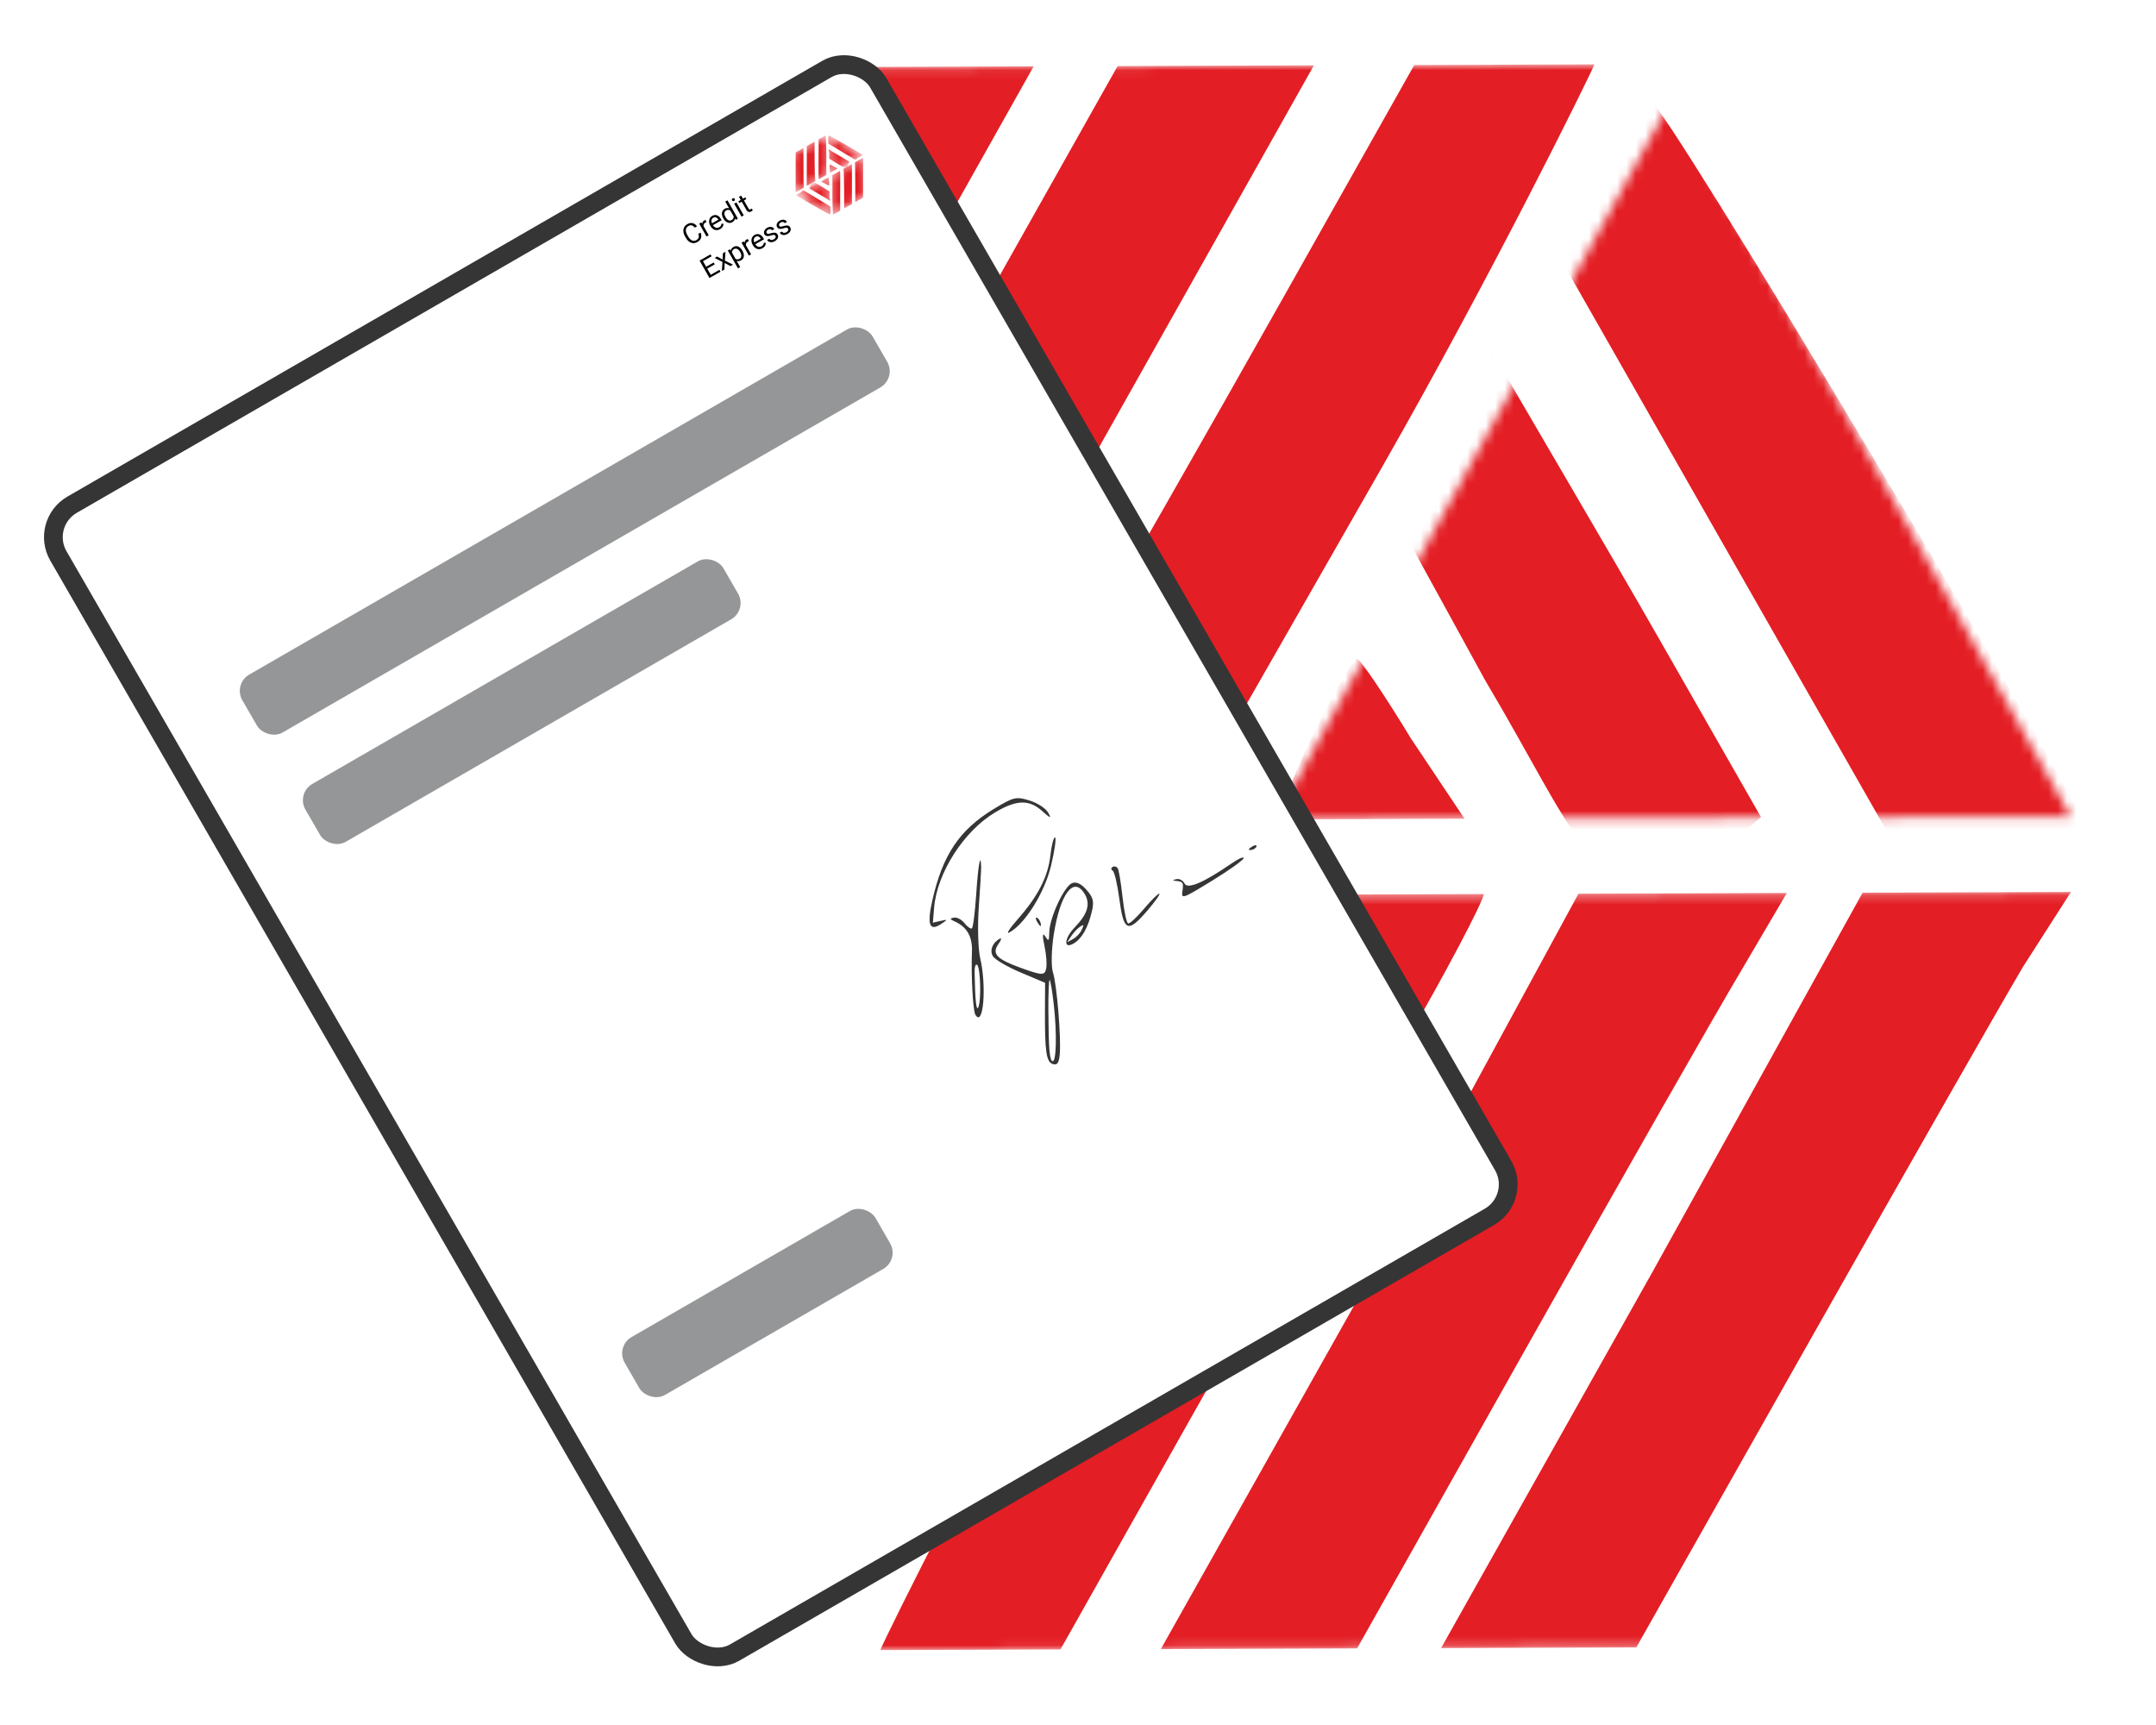 <svg width="230" height="184" viewBox="0 0 230 184" fill="none" xmlns="http://www.w3.org/2000/svg">
<mask id="mask0_104_31" style="mask-type:alpha" maskUnits="userSpaceOnUse" x="34" y="6" width="187" height="82">
<path d="M178.192 10.856L136.028 87.403L220.903 87.1L178.192 10.856Z" fill="#C4C4C4"/>
<path d="M174.136 6.849L131.986 87.417L34.987 87.764L71.074 7.218L174.136 6.849Z" fill="#C4C4C4"/>
</mask>
<g mask="url(#mask0_104_31)">
<path fill-rule="evenodd" clip-rule="evenodd" d="M71.158 39.483C61.1 57.267 50.765 75.382 48.19 79.746L43.069 87.735L55.194 87.692L65.299 87.656L87.695 47.239L110.268 7.078L99.856 7.115L89.441 7.152L71.158 39.483ZM101.173 39.118C91.242 56.76 80.916 74.878 78.225 79.38L73.382 87.627L84.12 87.588L95.611 87.547L117.56 47.147L140.165 6.971L129.696 7.008L119.226 7.046L101.173 39.118ZM136.782 31.944C129.034 45.701 118.965 63.328 114.412 71.118C109.856 78.907 105.713 86.837 105.715 87.511C105.715 87.511 109.757 87.497 115.819 87.475L125.923 87.439L147.588 49.56C159.074 29.429 169.394 8.542 170.094 6.864C170.094 6.864 168.021 6.871 160.94 6.897L150.873 6.933L136.782 31.944ZM170.137 18.926L166.124 26.982L183.826 58.041L202.729 91.185L212.826 89.139C218.828 89.548 223.434 90.423 222.93 89.103C220.489 82.714 177.454 10.912 176.171 10.863C175.353 10.834 172.453 13.848 170.137 18.926ZM155.913 49.216L150.429 57.975L158.458 72.606C168.368 89.298 168.836 94.534 179.362 94.497L187.863 87.161L177.097 68.327C171.177 57.967 161.463 41.55 160.105 39.066C157.876 34.981 160.869 41.296 155.913 49.216ZM140.758 76.98C138.885 80.668 136.523 86.395 136.027 87.403C136.027 87.403 140.596 87.386 146.132 87.367L156.236 87.331L150.518 78.771C147.68 74.094 145.087 70.268 144.758 70.269C144.428 70.27 142.629 73.291 140.758 76.98ZM44.573 100.458C46.557 103.463 56.432 120.532 66.52 138.385L84.861 170.848L90.569 161.506C95.467 153.489 95.82 151.462 93.046 147.232C91.269 144.521 83.789 131.639 76.424 118.608L63.036 94.913L52 94.952C41.153 94.991 41.027 95.084 44.573 100.458ZM76.34 95.608C76.342 96.17 82.171 106.808 89.295 119.246L102.246 141.859L107.073 132.011L111.897 122.163L104.684 109.085C97.869 96.734 96.882 95.968 86.903 95.297C81.09 94.904 76.338 95.045 76.34 95.608ZM112.658 102.65C114.935 106.996 117.132 110.923 117.541 111.382C118.332 112.26 126.062 98.313 126.054 96.027C126.051 95.289 122.105 94.701 117.285 94.719L108.523 94.75L112.658 102.65ZM123.054 119.659C115.278 133.416 105.018 151.534 100.253 159.92L91.585 175.171L102.126 175.097L112.665 175.02L135.352 134.798L158.039 94.573L147.614 94.61L137.187 94.648L123.054 119.659ZM151.587 121.992C143.145 137.091 132.87 155.206 128.752 162.254L121.266 175.065L131.942 175.027L142.617 174.989L157.967 147.538C166.409 132.442 176.685 114.324 180.803 107.276L188.289 94.465L177.613 94.503L166.938 94.541L151.587 121.992ZM176.293 134.079L153.863 173.731L161.464 174.483C165.646 174.899 170.433 174.716 172.106 174.082C174.799 173.06 218.035 99.319 218.022 95.769C218.019 94.994 213.677 94.374 208.37 94.393L198.724 94.428L176.293 134.079Z" fill="#E31E24"/>
</g>
<mask id="mask1_104_31" style="mask-type:alpha" maskUnits="userSpaceOnUse" x="43" y="95" width="187" height="82">
<path d="M85.808 172.021L127.972 95.474L43.098 95.777L85.808 172.021Z" fill="#C4C4C4"/>
<path d="M89.864 176.027L132.014 95.459L229.014 95.112L192.926 175.658L89.864 176.027Z" fill="#C4C4C4"/>
</mask>
<g mask="url(#mask1_104_31)">
<path fill-rule="evenodd" clip-rule="evenodd" d="M192.843 143.393C202.901 125.609 213.236 107.494 215.81 103.13L220.931 95.141L208.806 95.184L198.702 95.22L176.305 135.637L153.732 175.798L164.145 175.761L174.559 175.724L192.843 143.393ZM162.827 143.758C172.759 126.116 183.084 107.998 185.775 103.496L190.619 95.249L179.88 95.288L168.39 95.329L146.441 135.729L123.835 175.905L134.305 175.868L144.774 175.83L162.827 143.758ZM127.219 150.933C134.967 137.175 145.035 119.548 149.589 111.758C154.144 103.969 158.288 96.039 158.285 95.365C158.285 95.365 154.244 95.379 148.181 95.401L138.077 95.437L116.413 133.316C104.926 153.447 94.606 174.334 93.906 176.012C93.906 176.012 95.979 176.005 103.061 175.979L113.127 175.943L127.219 150.933ZM93.863 163.95L97.876 155.894L80.174 124.835L61.271 91.691L51.175 93.737C45.173 93.328 40.566 92.453 41.07 93.773C43.512 100.162 86.547 171.964 87.829 172.013C88.647 172.042 91.547 169.028 93.863 163.95ZM108.087 133.66L113.571 124.901L105.543 110.27C95.633 93.578 95.165 88.341 84.638 88.379L76.138 95.715L86.903 114.549C92.824 124.909 102.537 141.326 103.896 143.81C106.125 147.895 103.132 141.58 108.087 133.66ZM123.242 105.896C125.116 102.208 127.477 96.481 127.973 95.473C127.973 95.473 123.404 95.49 117.869 95.509L107.765 95.545L113.482 104.105C116.32 108.782 118.914 112.608 119.242 112.607C119.573 112.606 121.371 109.585 123.242 105.896ZM219.428 82.418C217.443 79.413 207.569 62.344 197.48 44.491L179.14 12.028L173.431 21.37C168.533 29.387 168.18 31.414 170.954 35.644C172.731 38.355 180.212 51.237 187.576 64.268L200.964 87.963L212 87.924C222.847 87.885 222.974 87.792 219.428 82.418ZM187.661 87.268C187.659 86.706 181.829 76.068 174.706 63.63L161.754 41.017L156.928 50.865L152.103 60.713L159.316 73.791C166.131 86.142 167.118 86.908 177.098 87.579C182.911 87.972 187.663 87.831 187.661 87.268ZM151.343 80.227C149.065 75.88 146.869 71.953 146.46 71.494C145.669 70.616 137.938 84.563 137.946 86.849C137.949 87.587 141.896 88.174 146.716 88.157L155.477 88.126L151.343 80.227ZM140.947 63.218C148.722 49.46 158.983 31.342 163.748 22.956L172.415 7.705L161.874 7.779L151.335 7.856L128.648 48.078L105.961 88.303L116.386 88.266L126.813 88.228L140.947 63.218ZM112.413 60.884C120.855 45.785 131.131 27.67 135.249 20.622L142.735 7.811L132.059 7.849L121.383 7.887L106.033 35.338C97.591 50.434 87.316 68.552 83.197 75.6L75.711 88.411L86.387 88.373L97.063 88.335L112.413 60.884ZM87.707 48.797L110.138 9.145L102.536 8.393C98.354 7.977 93.567 8.16 91.894 8.794C89.201 9.816 45.966 83.557 45.978 87.107C45.981 87.882 50.323 88.502 55.63 88.483L65.277 88.448L87.707 48.797Z" fill="#E31E24"/>
</g>
<rect x="4.23" y="55.833" width="100.977" height="141.376" rx="4" transform="rotate(-29.994 4.23 55.833)" fill="white" stroke="#353535" stroke-width="2"/>
<g filter="url(#filter0_f_104_31)">
<rect x="24.851" y="72.959" width="77.629" height="7.129" rx="2" transform="rotate(-29.994 24.851 72.959)" fill="#959697"/>
</g>
<g filter="url(#filter1_f_104_31)">
<rect x="31.582" y="84.621" width="51.489" height="7.129" rx="2" transform="rotate(-29.994 31.582 84.621)" fill="#959697"/>
</g>
<g filter="url(#filter2_f_104_31)">
<rect x="65.638" y="143.622" width="30.893" height="7.129" rx="2" transform="rotate(-29.994 65.638 143.622)" fill="#959697"/>
</g>
<path fill-rule="evenodd" clip-rule="evenodd" d="M109.816 85.383C110.671 85.647 111.559 86.223 111.819 86.682C112.191 87.34 112.061 87.306 111.184 86.516C109.797 85.268 108.451 85.298 106.201 86.628C102.829 88.619 99.953 93.105 99.648 96.849L99.519 98.418L100.362 98.226C101.13 98.05 101.129 98.082 100.352 98.587C99.144 99.373 98.879 98.605 99.467 96.014C100.558 91.199 102.354 88.522 105.971 86.318C108.117 85.009 108.388 84.944 109.816 85.383ZM104.666 92.394C104.679 92.713 104.569 94.645 104.421 96.69C104.273 98.734 104.337 101.206 104.563 102.183C105.276 105.249 104.899 109.665 104.048 108.233C103.79 107.799 103.586 104.002 103.687 101.51C103.752 99.908 103.151 98.866 101.823 98.276C101.322 98.053 101.307 97.965 101.756 97.879C102.074 97.818 102.583 98.083 102.888 98.468C103.192 98.854 103.547 99.107 103.675 99.031C103.802 98.955 104.011 97.337 104.137 95.436C104.344 92.334 104.602 90.848 104.666 92.394ZM112.126 92.334C111.438 95.218 109.354 98.552 107.664 99.471C107.297 99.671 107.689 99.049 108.536 98.09C110.737 95.596 111.792 93.544 112.054 91.245C112.179 90.142 112.404 89.279 112.553 89.327C112.701 89.374 112.509 90.727 112.126 92.334ZM115.918 94.927C116.636 95.748 116.733 96.161 116.468 97.269C116.058 98.984 115.41 100.116 114.546 100.63C113.423 101.298 113.509 100.102 114.672 98.895C116.034 97.481 116.346 96.422 115.713 95.358C114.547 93.396 113.097 95.31 112.409 99.718C112.163 101.298 112.124 103.093 112.324 103.705C112.745 104.998 113.222 110.794 113.049 112.51C112.96 113.389 112.779 113.639 112.328 113.504C111.616 113.293 111.454 112.191 111.476 107.748L111.49 104.831L108.899 103.738C107.473 103.137 106.133 102.353 105.921 101.996C105.547 101.367 105.881 100.533 106.669 100.126C106.88 100.017 106.817 100.261 106.528 100.669C105.765 101.746 106.301 102.309 109.013 103.28C111.17 104.052 111.445 104.057 111.603 103.327C111.7 102.877 111.613 101.755 111.41 100.833C111.195 99.853 111.222 99.438 111.475 99.834C111.877 100.463 111.91 100.431 111.94 99.389C111.985 97.844 113.534 94.528 114.365 94.2C114.819 94.02 115.338 94.263 115.918 94.927ZM119.245 92.633C119.363 92.831 119.591 94.211 119.752 95.699C119.913 97.188 120.181 98.447 120.348 98.499C120.515 98.55 121.283 97.842 122.054 96.925C122.826 96.008 123.556 95.288 123.677 95.325C123.798 95.362 123.206 96.194 122.362 97.173C120.3 99.563 119.872 99.371 119.404 95.845C119.201 94.315 118.883 92.975 118.697 92.867C118.511 92.76 118.51 92.582 118.695 92.472C118.88 92.362 119.127 92.435 119.245 92.633ZM111.03 98.541C111.095 98.881 110.97 98.842 110.712 98.443C110.479 98.082 110.431 97.831 110.605 97.884C110.78 97.938 110.971 98.234 111.03 98.541ZM103.968 103.713C104.026 106.713 104.152 107.901 104.364 107.444C104.694 106.737 104.599 103.249 104.242 102.922C104.08 102.774 103.957 103.13 103.968 103.713ZM114.294 99.831L113.839 100.509L114.484 100.151C114.84 99.955 115.254 99.513 115.404 99.171C115.648 98.618 115.627 98.582 115.214 98.851C114.958 99.017 114.544 99.458 114.294 99.831ZM126.369 94.245C126.686 94.883 128.419 94.143 131.378 92.104C132.13 91.585 132.711 91.333 132.669 91.544C132.626 91.754 131.108 92.836 129.296 93.947C126.124 95.893 126.006 95.933 126.144 95.017C126.269 94.191 126.199 94.055 125.613 93.985C125.028 93.915 125.013 93.888 125.505 93.774C125.816 93.702 126.205 93.914 126.369 94.245ZM134.041 90.275C134.005 90.454 133.739 90.629 133.45 90.664C133.13 90.702 133.156 90.575 133.516 90.338C133.841 90.124 134.078 90.096 134.041 90.275ZM111.84 107.867C111.866 111.921 111.964 113.093 112.284 113.192C112.689 113.316 112.761 110.238 112.424 107.227C112.254 105.698 112.047 104.487 111.966 104.535C111.885 104.584 111.828 106.083 111.84 107.867Z" fill="#353535"/>
<g filter="url(#filter3_f_104_31)">
<mask id="mask2_104_31" style="mask-type:alpha" maskUnits="userSpaceOnUse" x="84" y="14" width="8" height="7">
<path d="M88.498 14.409L88.545 18.418L91.917 16.502L88.498 14.409Z" fill="#C4C4C4"/>
<path d="M88.246 14.34L88.385 18.509L84.531 20.699L84.151 16.666L88.246 14.34Z" fill="#C4C4C4"/>
</mask>
<g mask="url(#mask2_104_31)">
<path fill-rule="evenodd" clip-rule="evenodd" d="M84.882 17.956C84.883 18.893 84.88 19.849 84.876 20.082L84.852 20.516L85.334 20.243L85.736 20.015L85.716 17.895L85.709 15.782L85.295 16.017L84.881 16.252L84.882 17.956ZM86.069 17.268C86.072 18.196 86.069 19.153 86.063 19.393L86.057 19.832L86.483 19.59L86.94 19.33L86.902 17.221L86.896 15.107L86.48 15.343L86.064 15.579L86.069 17.268ZM87.325 16.182C87.326 16.906 87.323 17.837 87.317 18.251C87.312 18.665 87.326 19.075 87.341 19.102C87.341 19.102 87.502 19.011 87.742 18.874L88.144 18.646L88.152 16.644C88.155 15.581 88.095 14.514 88.085 14.431C88.085 14.431 88.003 14.478 87.721 14.638L87.322 14.865L87.325 16.182ZM88.359 14.913L88.381 15.325L89.786 16.171L91.286 17.073L91.641 16.764C91.889 16.646 92.093 16.578 92.043 16.536C91.802 16.335 88.469 14.428 88.417 14.455C88.384 14.472 88.337 14.658 88.359 14.913ZM88.476 16.444L88.455 16.917L89.104 17.323C89.875 17.768 90.012 17.967 90.43 17.73L90.603 17.245L89.75 16.733C89.281 16.451 88.524 16.012 88.414 15.944C88.233 15.83 88.494 16.016 88.476 16.444ZM88.499 17.895C88.507 18.084 88.542 18.366 88.545 18.418C88.545 18.418 88.727 18.315 88.947 18.19L89.348 17.962L88.927 17.747C88.709 17.624 88.519 17.529 88.506 17.536C88.493 17.544 88.49 17.705 88.499 17.895ZM85.199 20.992C85.346 21.067 86.124 21.529 86.928 22.017L88.39 22.904L88.407 22.402C88.421 21.972 88.389 21.883 88.183 21.776C88.052 21.707 87.463 21.36 86.876 21.003L85.809 20.356L85.371 20.605C84.94 20.85 84.937 20.856 85.199 20.992ZM86.354 20.085C86.367 20.107 86.839 20.402 87.403 20.74L88.428 21.354L88.399 20.852L88.368 20.35L87.787 19.988C87.237 19.647 87.18 19.639 86.768 19.836C86.528 19.95 86.341 20.062 86.354 20.085ZM87.959 19.552C88.147 19.675 88.323 19.783 88.35 19.792C88.401 19.809 88.395 19.078 88.343 18.986C88.326 18.957 88.156 19.022 87.964 19.131L87.616 19.329L87.959 19.552ZM88.756 19.999C88.757 20.724 88.757 21.679 88.756 22.122L88.755 22.926L89.173 22.687L89.591 22.448L89.587 20.329L89.583 18.211L89.169 18.446L88.755 18.682L88.756 19.999ZM89.945 19.453C89.949 20.246 89.948 21.201 89.944 21.576L89.934 22.256L90.359 22.015L90.783 21.774L90.775 20.332C90.77 19.538 90.771 18.583 90.776 18.209L90.785 17.528L90.361 17.769L89.937 18.01L89.945 19.453ZM91.201 19.382L91.202 21.472L91.521 21.331C91.697 21.254 91.884 21.14 91.936 21.077C92.02 20.975 92.078 17.055 91.998 16.913C91.98 16.882 91.793 16.955 91.582 17.075L91.199 17.292L91.201 19.382Z" fill="#E31E24"/>
</g>
<mask id="mask3_104_31" style="mask-type:alpha" maskUnits="userSpaceOnUse" x="85" y="16" width="8" height="7">
<path d="M88.454 22.93L88.406 18.921L85.035 20.837L88.454 22.93Z" fill="#C4C4C4"/>
<path d="M88.706 22.999L88.567 18.83L92.42 16.64L92.8 20.673L88.706 22.999Z" fill="#C4C4C4"/>
</mask>
<g mask="url(#mask3_104_31)">
<path fill-rule="evenodd" clip-rule="evenodd" d="M92.069 19.383C92.068 18.446 92.071 17.49 92.075 17.257L92.099 16.823L91.617 17.096L91.216 17.325L91.236 19.444L91.243 21.557L91.657 21.322L92.07 21.087L92.069 19.383ZM90.882 20.071C90.88 19.143 90.882 18.186 90.888 17.946L90.895 17.507L90.468 17.749L90.012 18.009L90.049 20.118L90.055 22.232L90.471 21.996L90.887 21.76L90.882 20.071ZM89.627 21.157C89.625 20.433 89.628 19.502 89.634 19.088C89.64 18.674 89.626 18.264 89.61 18.237C89.61 18.237 89.45 18.328 89.209 18.465L88.808 18.693L88.799 20.695C88.796 21.758 88.856 22.825 88.866 22.908C88.866 22.908 88.949 22.861 89.23 22.701L89.63 22.474L89.627 21.157ZM88.593 22.426L88.571 22.014L87.166 21.168L85.666 20.266L85.31 20.575C85.062 20.693 84.859 20.761 84.909 20.803C85.15 21.003 88.482 22.911 88.534 22.884C88.567 22.867 88.615 22.681 88.593 22.426ZM88.476 20.895L88.497 20.422L87.847 20.016C87.076 19.571 86.939 19.372 86.521 19.61L86.348 20.094L87.202 20.606C87.671 20.887 88.428 21.326 88.538 21.395C88.719 21.509 88.457 21.323 88.476 20.895ZM88.453 19.444C88.444 19.255 88.409 18.973 88.406 18.921C88.406 18.921 88.225 19.024 88.005 19.149L87.603 19.378L88.024 19.592C88.243 19.715 88.432 19.81 88.445 19.803C88.458 19.795 88.462 19.634 88.453 19.444ZM91.752 16.347C91.606 16.272 90.828 15.81 90.023 15.322L88.561 14.435L88.545 14.937C88.531 15.367 88.562 15.456 88.768 15.563C88.9 15.632 89.488 15.979 90.075 16.336L91.142 16.983L91.581 16.734C92.012 16.489 92.015 16.483 91.752 16.347ZM90.597 17.254C90.584 17.232 90.112 16.937 89.549 16.599L88.523 15.985L88.553 16.487L88.583 16.989L89.165 17.351C89.715 17.692 89.771 17.7 90.184 17.503C90.424 17.389 90.61 17.276 90.597 17.254ZM88.993 17.787C88.804 17.664 88.628 17.556 88.601 17.547C88.55 17.53 88.557 18.261 88.609 18.352C88.626 18.382 88.796 18.317 88.987 18.208L89.335 18.01L88.993 17.787ZM88.195 17.34C88.195 16.615 88.195 15.66 88.195 15.217L88.196 14.413L87.778 14.652L87.361 14.892L87.364 17.01L87.368 19.128L87.782 18.893L88.197 18.657L88.195 17.34ZM87.007 17.886C87.002 17.093 87.003 16.137 87.008 15.763L87.017 15.083L86.593 15.324L86.169 15.565L86.177 17.007C86.181 17.801 86.181 18.756 86.176 19.131L86.167 19.811L86.591 19.57L87.015 19.329L87.007 17.886ZM85.751 17.957L85.75 15.867L85.43 16.008C85.254 16.085 85.068 16.2 85.016 16.262C84.931 16.364 84.873 20.284 84.954 20.426C84.971 20.457 85.158 20.384 85.369 20.264L85.752 20.047L85.751 17.957Z" fill="#E31E24"/>
</g>
</g>
<g filter="url(#filter4_f_104_31)">
<path d="M74.494 24.948L74.739 24.809C74.793 24.934 74.819 25.058 74.817 25.181C74.815 25.305 74.78 25.422 74.712 25.532C74.642 25.642 74.534 25.74 74.385 25.824C74.276 25.886 74.166 25.922 74.054 25.931C73.942 25.941 73.833 25.926 73.727 25.888C73.621 25.849 73.52 25.786 73.425 25.701C73.331 25.614 73.247 25.505 73.173 25.375L73.068 25.191C72.995 25.061 72.945 24.934 72.919 24.809C72.893 24.683 72.891 24.564 72.913 24.452C72.935 24.339 72.981 24.236 73.049 24.143C73.118 24.051 73.21 23.972 73.324 23.907C73.464 23.827 73.598 23.786 73.724 23.784C73.851 23.781 73.968 23.811 74.074 23.875C74.181 23.936 74.276 24.024 74.358 24.14L74.113 24.279C74.052 24.199 73.988 24.137 73.921 24.093C73.853 24.049 73.779 24.026 73.701 24.026C73.622 24.026 73.534 24.053 73.439 24.108C73.356 24.154 73.292 24.212 73.248 24.279C73.203 24.345 73.176 24.419 73.167 24.501C73.158 24.583 73.166 24.67 73.191 24.762C73.215 24.855 73.255 24.951 73.311 25.049L73.418 25.236C73.469 25.327 73.527 25.407 73.591 25.477C73.656 25.545 73.725 25.599 73.799 25.637C73.872 25.675 73.949 25.694 74.029 25.695C74.108 25.694 74.189 25.671 74.272 25.624C74.376 25.565 74.45 25.501 74.493 25.433C74.536 25.364 74.556 25.29 74.552 25.21C74.549 25.13 74.53 25.043 74.494 24.948ZM74.949 23.934L75.609 25.095L75.373 25.229L74.59 23.851L74.819 23.721L74.949 23.934ZM75.252 23.465L75.375 23.685C75.353 23.691 75.333 23.7 75.314 23.709C75.296 23.717 75.276 23.727 75.254 23.739C75.2 23.77 75.157 23.806 75.125 23.847C75.093 23.887 75.071 23.931 75.06 23.978C75.048 24.025 75.046 24.075 75.053 24.127C75.061 24.178 75.076 24.229 75.1 24.282L75.055 24.358C75.008 24.275 74.972 24.192 74.946 24.11C74.922 24.027 74.911 23.948 74.914 23.872C74.916 23.796 74.935 23.727 74.971 23.665C75.007 23.602 75.062 23.549 75.137 23.506C75.154 23.497 75.175 23.488 75.199 23.479C75.223 23.47 75.241 23.465 75.252 23.465ZM76.818 24.442C76.722 24.496 76.626 24.529 76.529 24.542C76.433 24.552 76.34 24.544 76.25 24.517C76.161 24.488 76.079 24.442 76.003 24.377C75.927 24.313 75.861 24.232 75.806 24.135L75.776 24.082C75.712 23.97 75.672 23.861 75.655 23.754C75.638 23.647 75.641 23.547 75.663 23.453C75.685 23.36 75.723 23.277 75.778 23.205C75.832 23.132 75.898 23.074 75.975 23.03C76.074 22.974 76.168 22.943 76.259 22.936C76.35 22.929 76.436 22.943 76.517 22.978C76.597 23.013 76.671 23.065 76.74 23.134C76.809 23.203 76.87 23.286 76.925 23.383L76.986 23.489L75.956 24.073L75.847 23.881L76.641 23.43L76.63 23.413C76.592 23.353 76.546 23.301 76.491 23.256C76.437 23.21 76.376 23.182 76.308 23.171C76.24 23.16 76.166 23.178 76.085 23.224C76.032 23.254 75.989 23.294 75.957 23.342C75.924 23.39 75.905 23.445 75.897 23.507C75.89 23.57 75.896 23.638 75.914 23.712C75.933 23.785 75.965 23.864 76.013 23.947L76.043 24.001C76.08 24.066 76.124 24.123 76.175 24.17C76.226 24.216 76.281 24.251 76.34 24.275C76.401 24.298 76.463 24.308 76.527 24.304C76.592 24.299 76.657 24.279 76.721 24.242C76.804 24.195 76.865 24.138 76.904 24.071C76.942 24.004 76.967 23.93 76.978 23.849L77.185 23.881C77.181 23.943 77.167 24.007 77.144 24.074C77.122 24.141 77.084 24.206 77.032 24.27C76.98 24.333 76.909 24.39 76.818 24.442ZM78.331 23.194L77.371 21.505L77.608 21.371L78.72 23.327L78.503 23.45L78.331 23.194ZM77.173 23.315L77.158 23.288C77.098 23.183 77.056 23.08 77.033 22.98C77.01 22.878 77.005 22.783 77.017 22.694C77.031 22.604 77.061 22.524 77.108 22.454C77.156 22.381 77.221 22.322 77.303 22.275C77.39 22.226 77.474 22.198 77.556 22.192C77.638 22.185 77.719 22.197 77.796 22.229C77.874 22.26 77.95 22.308 78.022 22.374C78.094 22.44 78.164 22.521 78.232 22.617L78.299 22.734C78.347 22.84 78.38 22.942 78.399 23.038C78.418 23.133 78.421 23.223 78.408 23.305C78.395 23.388 78.365 23.463 78.317 23.531C78.268 23.598 78.2 23.656 78.113 23.706C78.032 23.752 77.948 23.776 77.862 23.779C77.776 23.782 77.691 23.766 77.606 23.731C77.523 23.695 77.444 23.642 77.37 23.572C77.296 23.501 77.23 23.415 77.173 23.315ZM77.395 23.153L77.41 23.18C77.449 23.249 77.493 23.31 77.54 23.362C77.589 23.414 77.641 23.455 77.697 23.484C77.753 23.513 77.811 23.527 77.872 23.527C77.932 23.527 77.994 23.509 78.058 23.472C78.136 23.428 78.191 23.375 78.222 23.313C78.254 23.251 78.27 23.184 78.27 23.113C78.269 23.041 78.26 22.969 78.24 22.895L78.066 22.588C78.029 22.547 77.989 22.511 77.945 22.479C77.901 22.445 77.854 22.42 77.804 22.403C77.755 22.386 77.702 22.379 77.646 22.384C77.591 22.388 77.534 22.407 77.475 22.441C77.41 22.477 77.362 22.523 77.331 22.576C77.3 22.629 77.283 22.686 77.28 22.75C77.276 22.813 77.285 22.879 77.305 22.948C77.326 23.016 77.356 23.085 77.395 23.153ZM78.56 21.595L79.343 22.973L79.106 23.108L78.323 21.73L78.56 21.595ZM78.097 21.374C78.076 21.336 78.069 21.297 78.077 21.258C78.085 21.218 78.113 21.185 78.159 21.159C78.204 21.134 78.245 21.127 78.284 21.14C78.324 21.152 78.354 21.178 78.376 21.216C78.397 21.252 78.402 21.291 78.393 21.331C78.383 21.37 78.356 21.402 78.311 21.428C78.265 21.454 78.223 21.461 78.185 21.449C78.147 21.436 78.118 21.411 78.097 21.374ZM79.515 21.052L79.618 21.233L78.873 21.657L78.77 21.476L79.515 21.052ZM78.832 20.997L79.067 20.863L79.847 22.235C79.873 22.282 79.9 22.313 79.928 22.328C79.956 22.344 79.984 22.349 80.011 22.344C80.038 22.338 80.065 22.328 80.092 22.313C80.111 22.302 80.13 22.289 80.15 22.273C80.169 22.257 80.184 22.244 80.194 22.235L80.304 22.427C80.289 22.443 80.267 22.463 80.24 22.485C80.213 22.508 80.179 22.532 80.137 22.556C80.079 22.588 80.019 22.607 79.958 22.612C79.896 22.616 79.836 22.6 79.777 22.563C79.718 22.524 79.662 22.459 79.61 22.368L78.832 20.997ZM76.75 28.782L76.864 28.982L75.882 29.54L75.769 29.34L76.75 28.782ZM74.878 27.658L75.932 29.512L75.686 29.652L74.632 27.797L74.878 27.658ZM76.133 27.999L76.247 28.199L75.395 28.683L75.281 28.483L76.133 27.999ZM75.798 27.135L75.912 27.337L74.943 27.887L74.828 27.686L75.798 27.135ZM76.509 27.361L77.096 27.692L77.116 27.016L77.393 26.859L77.328 27.795L78.19 28.229L77.917 28.384L77.305 28.048L77.281 28.746L77.007 28.901L77.074 27.94L76.238 27.515L76.509 27.361ZM78.03 26.847L78.963 28.49L78.727 28.625L77.642 26.717L77.859 26.594L78.03 26.847ZM79.193 26.732L79.208 26.759C79.265 26.859 79.306 26.959 79.331 27.058C79.355 27.157 79.362 27.25 79.352 27.339C79.343 27.428 79.315 27.508 79.269 27.581C79.222 27.653 79.156 27.714 79.07 27.762C78.983 27.812 78.897 27.841 78.814 27.851C78.731 27.86 78.65 27.85 78.572 27.822C78.494 27.793 78.419 27.748 78.347 27.687C78.276 27.625 78.207 27.548 78.142 27.457L78.061 27.315C78.013 27.207 77.981 27.105 77.963 27.008C77.945 26.912 77.943 26.822 77.957 26.739C77.97 26.655 78.002 26.579 78.051 26.512C78.1 26.444 78.168 26.385 78.254 26.335C78.341 26.286 78.428 26.26 78.514 26.256C78.6 26.25 78.683 26.266 78.764 26.302C78.846 26.338 78.922 26.392 78.994 26.466C79.067 26.538 79.133 26.627 79.193 26.732ZM78.971 26.894L78.956 26.867C78.917 26.798 78.873 26.738 78.824 26.686C78.775 26.633 78.722 26.592 78.665 26.564C78.609 26.534 78.55 26.519 78.489 26.519C78.427 26.519 78.363 26.537 78.299 26.573C78.239 26.607 78.193 26.647 78.161 26.692C78.129 26.737 78.108 26.786 78.097 26.838C78.086 26.889 78.083 26.942 78.088 26.998C78.094 27.052 78.106 27.105 78.123 27.157L78.31 27.486C78.361 27.536 78.417 27.579 78.477 27.614C78.537 27.648 78.602 27.667 78.671 27.671C78.74 27.673 78.813 27.652 78.89 27.608C78.954 27.572 79.001 27.528 79.032 27.476C79.063 27.422 79.081 27.363 79.084 27.3C79.088 27.236 79.08 27.169 79.06 27.101C79.04 27.032 79.01 26.962 78.971 26.894ZM79.467 25.967L80.127 27.128L79.891 27.262L79.108 25.884L79.338 25.754L79.467 25.967ZM79.77 25.498L79.893 25.718C79.871 25.724 79.851 25.733 79.833 25.742C79.815 25.75 79.795 25.76 79.773 25.773C79.718 25.803 79.675 25.839 79.643 25.88C79.611 25.921 79.59 25.964 79.578 26.011C79.567 26.058 79.564 26.108 79.572 26.16C79.579 26.211 79.595 26.262 79.618 26.316L79.573 26.391C79.526 26.308 79.49 26.226 79.465 26.143C79.44 26.061 79.429 25.981 79.432 25.905C79.435 25.829 79.454 25.76 79.489 25.698C79.525 25.635 79.581 25.582 79.655 25.539C79.672 25.53 79.693 25.521 79.718 25.512C79.742 25.503 79.759 25.498 79.77 25.498ZM81.336 26.475C81.24 26.529 81.144 26.563 81.047 26.575C80.951 26.585 80.858 26.577 80.769 26.549C80.68 26.521 80.597 26.475 80.521 26.41C80.445 26.346 80.379 26.265 80.325 26.168L80.294 26.115C80.231 26.003 80.19 25.894 80.174 25.787C80.157 25.68 80.159 25.58 80.181 25.486C80.204 25.393 80.242 25.31 80.296 25.238C80.35 25.165 80.416 25.107 80.493 25.063C80.592 25.007 80.686 24.976 80.777 24.969C80.868 24.962 80.955 24.976 81.035 25.011C81.115 25.046 81.19 25.098 81.259 25.168C81.327 25.236 81.389 25.319 81.444 25.416L81.504 25.522L80.475 26.107L80.365 25.914L81.159 25.463L81.149 25.446C81.111 25.386 81.064 25.334 81.009 25.289C80.955 25.243 80.894 25.215 80.826 25.204C80.758 25.193 80.684 25.211 80.603 25.257C80.55 25.287 80.507 25.327 80.475 25.375C80.443 25.423 80.423 25.478 80.416 25.54C80.409 25.603 80.414 25.671 80.433 25.745C80.451 25.819 80.484 25.897 80.531 25.98L80.561 26.034C80.599 26.099 80.642 26.156 80.693 26.203C80.744 26.25 80.799 26.284 80.859 26.308C80.919 26.331 80.981 26.341 81.045 26.337C81.11 26.332 81.175 26.312 81.24 26.275C81.323 26.228 81.383 26.171 81.422 26.104C81.46 26.037 81.485 25.963 81.496 25.882L81.703 25.914C81.699 25.976 81.686 26.04 81.663 26.107C81.64 26.174 81.603 26.239 81.55 26.303C81.498 26.366 81.427 26.423 81.336 26.475ZM82.727 25.167C82.708 25.133 82.683 25.106 82.651 25.086C82.62 25.064 82.574 25.054 82.515 25.057C82.456 25.058 82.376 25.075 82.275 25.109C82.189 25.136 82.109 25.156 82.035 25.169C81.961 25.182 81.894 25.185 81.833 25.178C81.772 25.171 81.719 25.153 81.671 25.123C81.624 25.094 81.585 25.051 81.552 24.994C81.522 24.939 81.504 24.881 81.501 24.819C81.498 24.757 81.508 24.695 81.531 24.632C81.554 24.569 81.592 24.509 81.642 24.452C81.693 24.395 81.757 24.345 81.835 24.301C81.945 24.238 82.05 24.204 82.15 24.199C82.251 24.194 82.34 24.212 82.419 24.254C82.497 24.294 82.559 24.354 82.604 24.433L82.368 24.567C82.347 24.529 82.314 24.499 82.271 24.476C82.228 24.452 82.178 24.441 82.121 24.441C82.065 24.442 82.007 24.459 81.945 24.495C81.879 24.532 81.832 24.572 81.803 24.616C81.774 24.658 81.759 24.7 81.757 24.741C81.757 24.782 81.766 24.819 81.786 24.853C81.8 24.878 81.817 24.899 81.838 24.914C81.858 24.928 81.885 24.938 81.917 24.942C81.949 24.945 81.99 24.942 82.04 24.932C82.09 24.923 82.151 24.907 82.224 24.885C82.351 24.846 82.462 24.824 82.555 24.818C82.648 24.813 82.727 24.826 82.792 24.857C82.857 24.889 82.911 24.941 82.953 25.015C82.987 25.075 83.006 25.138 83.009 25.202C83.013 25.266 83.001 25.33 82.974 25.394C82.948 25.456 82.908 25.516 82.854 25.573C82.801 25.63 82.734 25.681 82.653 25.726C82.531 25.795 82.416 25.832 82.308 25.837C82.199 25.841 82.104 25.821 82.021 25.777C81.939 25.733 81.876 25.673 81.832 25.596L82.069 25.462C82.109 25.524 82.157 25.565 82.213 25.584C82.268 25.602 82.325 25.605 82.383 25.593C82.441 25.58 82.495 25.56 82.543 25.533C82.607 25.496 82.656 25.457 82.69 25.415C82.725 25.373 82.745 25.331 82.751 25.288C82.757 25.245 82.749 25.205 82.727 25.167ZM84.075 24.401C84.056 24.367 84.03 24.34 83.998 24.32C83.967 24.298 83.922 24.289 83.862 24.291C83.803 24.292 83.723 24.309 83.622 24.343C83.537 24.37 83.457 24.391 83.382 24.404C83.309 24.416 83.241 24.419 83.18 24.413C83.12 24.405 83.066 24.387 83.019 24.358C82.972 24.328 82.932 24.285 82.9 24.228C82.869 24.174 82.852 24.116 82.848 24.054C82.845 23.991 82.855 23.929 82.878 23.866C82.902 23.803 82.939 23.744 82.99 23.687C83.041 23.63 83.105 23.579 83.182 23.535C83.292 23.473 83.398 23.439 83.498 23.433C83.598 23.428 83.688 23.446 83.766 23.488C83.845 23.529 83.906 23.589 83.951 23.668L83.716 23.802C83.694 23.763 83.662 23.733 83.618 23.71C83.576 23.686 83.526 23.675 83.469 23.676C83.413 23.676 83.354 23.694 83.292 23.729C83.227 23.766 83.179 23.806 83.15 23.85C83.121 23.892 83.106 23.934 83.105 23.975C83.105 24.016 83.114 24.053 83.133 24.087C83.148 24.113 83.165 24.133 83.185 24.149C83.205 24.163 83.232 24.172 83.264 24.176C83.297 24.179 83.338 24.176 83.387 24.167C83.437 24.157 83.498 24.142 83.571 24.119C83.699 24.081 83.809 24.059 83.902 24.053C83.996 24.047 84.075 24.06 84.14 24.091C84.205 24.123 84.258 24.175 84.3 24.249C84.335 24.31 84.353 24.372 84.356 24.437C84.36 24.501 84.349 24.564 84.322 24.628C84.295 24.69 84.255 24.75 84.201 24.808C84.148 24.864 84.081 24.915 84 24.961C83.879 25.03 83.764 25.066 83.655 25.071C83.546 25.075 83.451 25.055 83.369 25.011C83.286 24.967 83.223 24.907 83.18 24.831L83.417 24.696C83.457 24.758 83.505 24.799 83.56 24.818C83.616 24.836 83.672 24.839 83.731 24.827C83.789 24.815 83.842 24.795 83.89 24.767C83.955 24.73 84.004 24.691 84.038 24.65C84.072 24.608 84.092 24.565 84.098 24.523C84.104 24.48 84.097 24.439 84.075 24.401Z" fill="black"/>
</g>
<defs>
<filter id="filter0_f_104_31" x="24.582" y="33.883" width="71.333" height="45.519" filterUnits="userSpaceOnUse" color-interpolation-filters="sRGB">
<feFlood flood-opacity="0" result="BackgroundImageFix"/>
<feBlend mode="normal" in="SourceGraphic" in2="BackgroundImageFix" result="shape"/>
<feGaussianBlur stdDeviation="0.5" result="effect1_foregroundBlur_104_31"/>
</filter>
<filter id="filter1_f_104_31" x="31.314" y="58.614" width="48.694" height="32.451" filterUnits="userSpaceOnUse" color-interpolation-filters="sRGB">
<feFlood flood-opacity="0" result="BackgroundImageFix"/>
<feBlend mode="normal" in="SourceGraphic" in2="BackgroundImageFix" result="shape"/>
<feGaussianBlur stdDeviation="0.5" result="effect1_foregroundBlur_104_31"/>
</filter>
<filter id="filter2_f_104_31" x="65.37" y="127.909" width="30.857" height="22.155" filterUnits="userSpaceOnUse" color-interpolation-filters="sRGB">
<feFlood flood-opacity="0" result="BackgroundImageFix"/>
<feBlend mode="normal" in="SourceGraphic" in2="BackgroundImageFix" result="shape"/>
<feGaussianBlur stdDeviation="0.5" result="effect1_foregroundBlur_104_31"/>
</filter>
<filter id="filter3_f_104_31" x="83.852" y="13.431" width="9.247" height="10.477" filterUnits="userSpaceOnUse" color-interpolation-filters="sRGB">
<feFlood flood-opacity="0" result="BackgroundImageFix"/>
<feBlend mode="normal" in="SourceGraphic" in2="BackgroundImageFix" result="shape"/>
<feGaussianBlur stdDeviation="0.5" result="effect1_foregroundBlur_104_31"/>
</filter>
<filter id="filter4_f_104_31" x="71.536" y="18.199" width="14.284" height="13.018" filterUnits="userSpaceOnUse" color-interpolation-filters="sRGB">
<feFlood flood-opacity="0" result="BackgroundImageFix"/>
<feBlend mode="normal" in="SourceGraphic" in2="BackgroundImageFix" result="shape"/>
<feGaussianBlur stdDeviation="0.5" result="effect1_foregroundBlur_104_31"/>
</filter>
</defs>
</svg>
